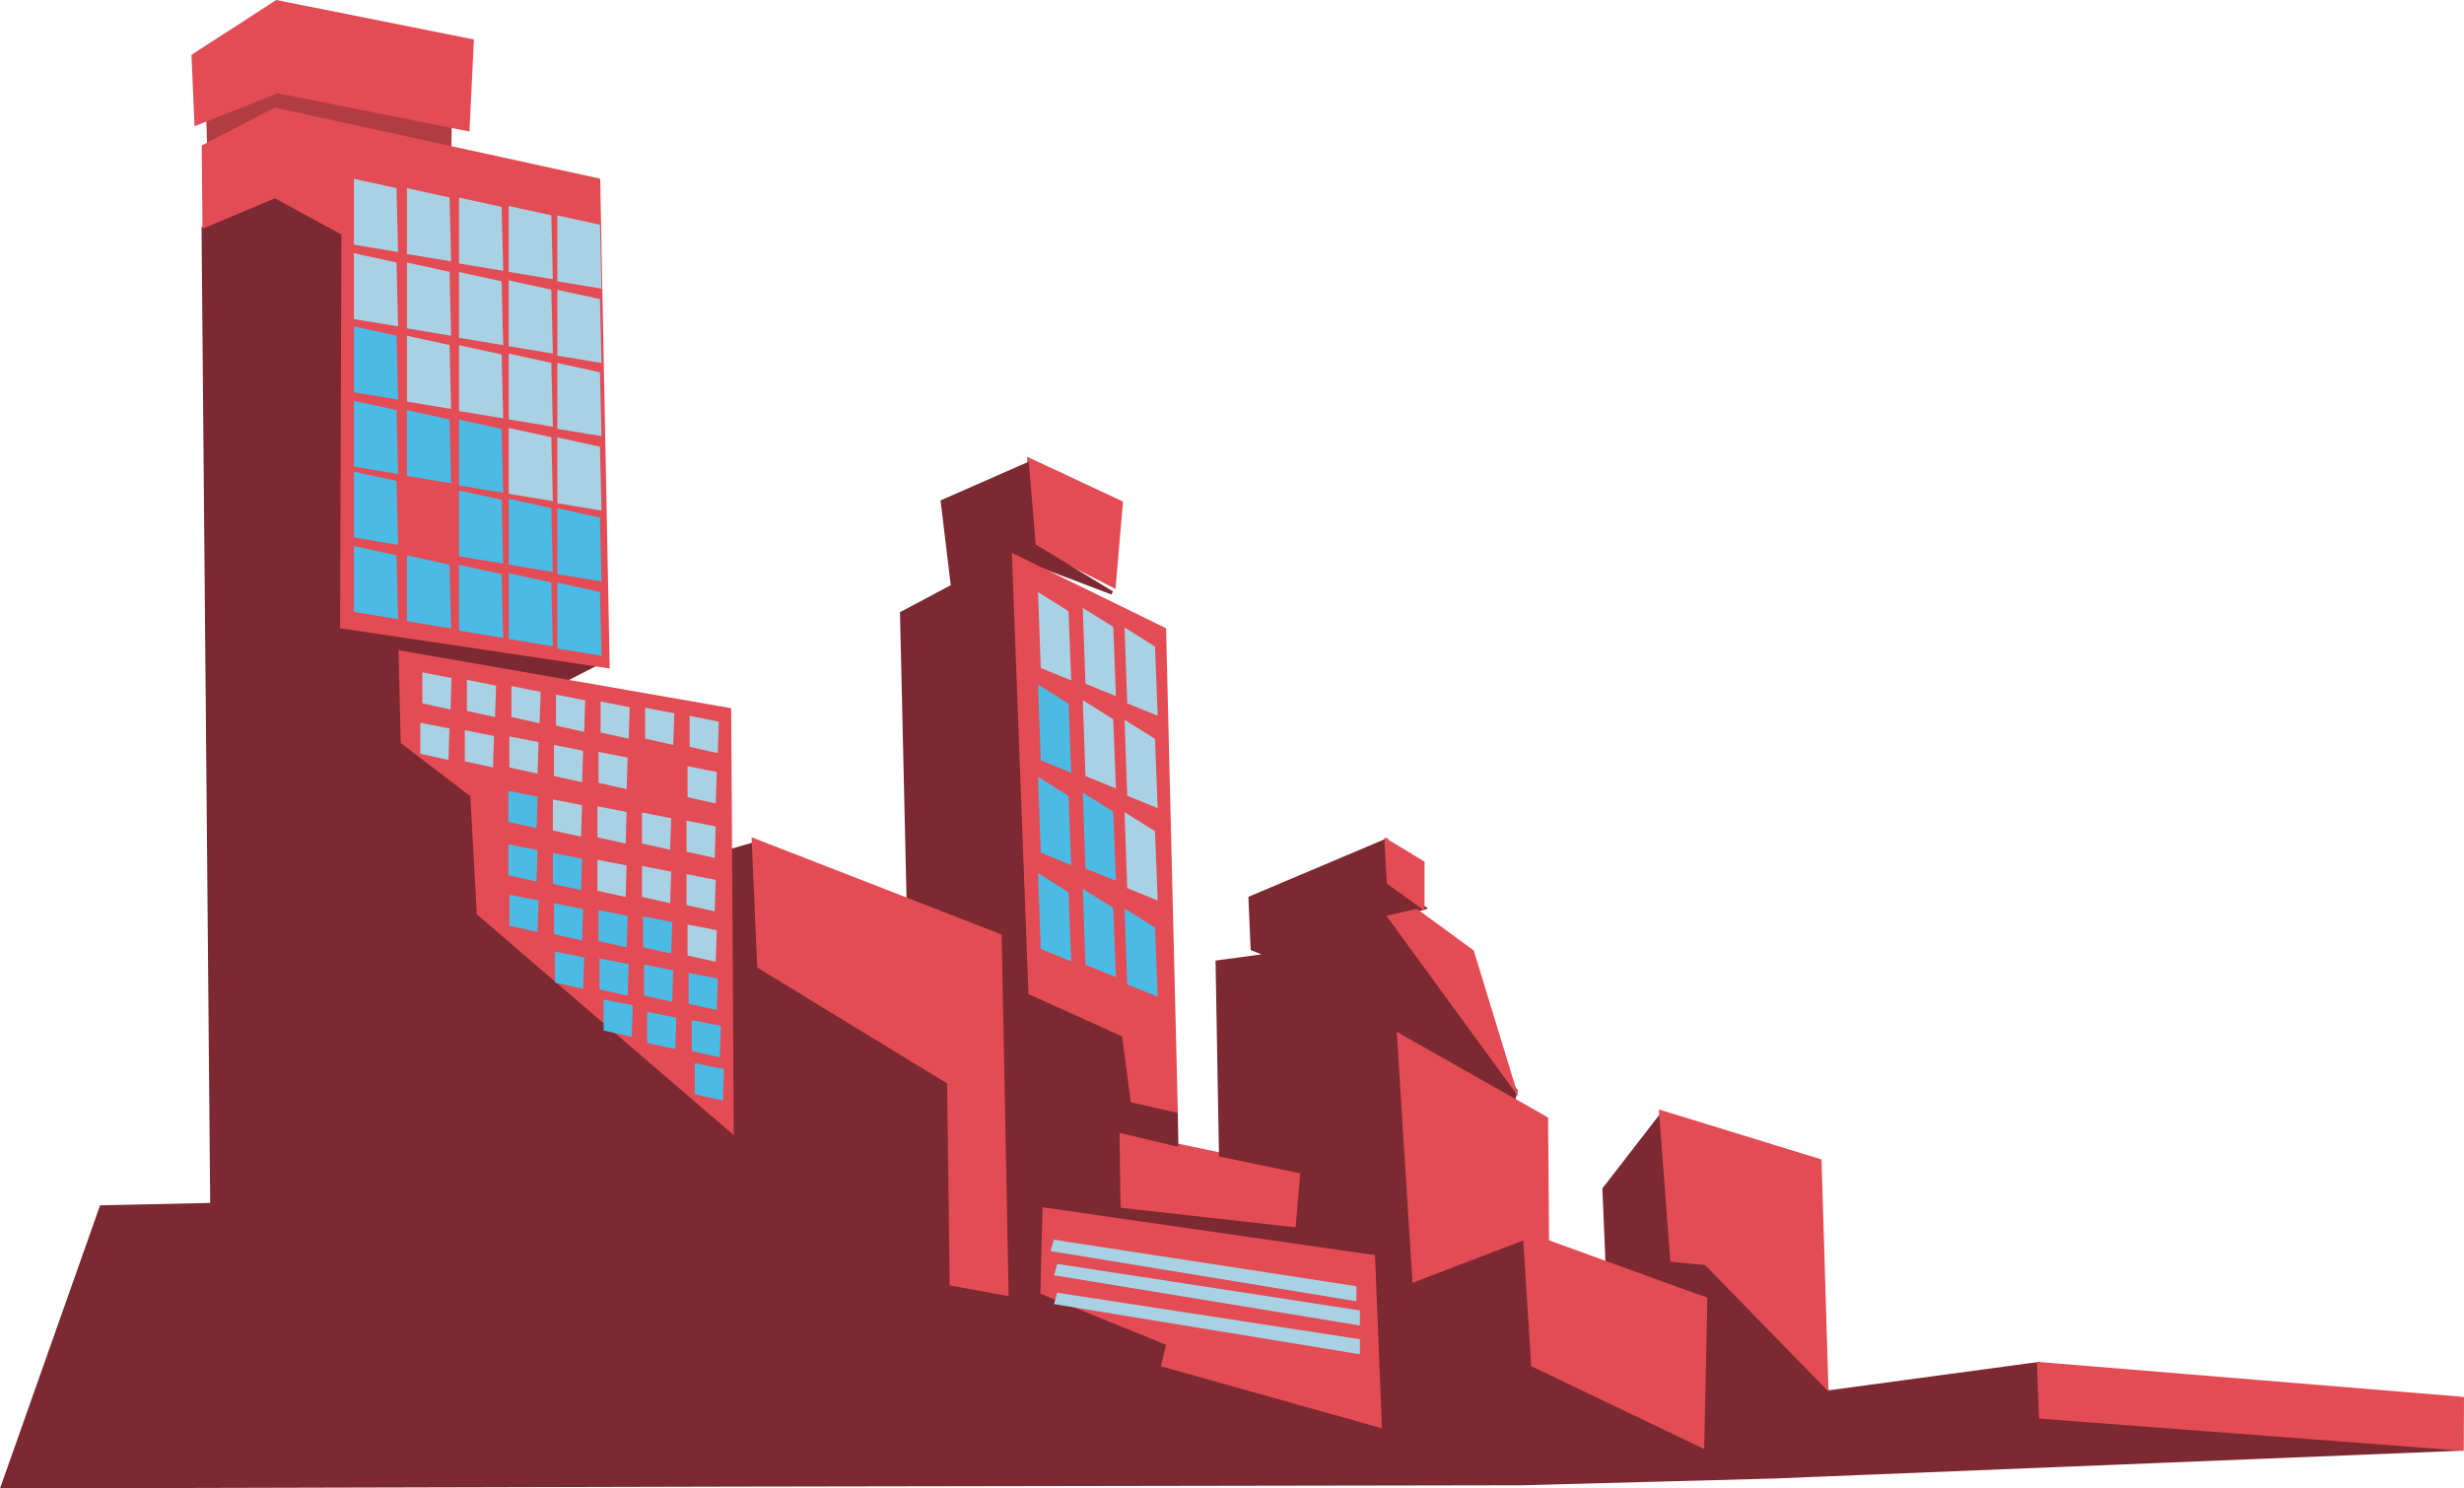 <svg xmlns="http://www.w3.org/2000/svg" preserveAspectRatio="none" viewBox="0 0 717.55 433.53">
  <defs>
    <style>
      .cls-1 {
        fill: #b23c43;
        stroke: #b23c43;
      }
      .cls-1,
      .cls-3,
      .cls-4,
      .cls-5,
      .cls-6 {
        stroke-miterlimit: 10;
      }
      .cls-2 {
        fill: #e24d54;
      }
      .cls-3 {
        fill: #e34c54;
        stroke: #e34c54;
      }
      .cls-4 {
        fill: #7d2931;
        stroke: #7d2931;
      }
      .cls-5 {
        fill: #4bbae5;
        stroke: #4bbae5;
      }
      .cls-6 {
        fill: #a8d2e3;
        stroke: #a8d2e3;
      }
    </style>
  </defs>
  <title>cityscape</title>
  <g id="Layer_2" data-name="Layer 2">
    <g id="Layer_1-2" data-name="Layer 1"><polygon class="cls-1" points="82.5 33.29 130.91 46.56 131.08 34.34 82.42 26.11 60.53 32.85 60.96 47.56 82.5 33.29"/><polyline class="cls-2" points="407.27 297.79 440.87 320.32 450.36 326.69"/><polygon class="cls-3" points="299.64 133.84 301.13 158.88 324.42 170.76 326.51 146.38 299.64 133.84"/><polygon class="cls-3" points="324.45 331.75 323.76 352.25 378.06 358.07 378.69 341.1 323.76 329.57 324.45 331.75"/><polygon
      class="cls-4"
      points="79.77 56.3 99.92 67.99 99.54 182.55 173.65 193.41 164.11 198.3 116.39 190.44 117.2 216.18 137.63 232.36 139.35 266.08 213.18 329.53 213.18 247.66 220.09 245.68 221.02 281.54 276.42 313.74 277.41 372.93 293.22 375.89 291.24 272.32 264.56 264.43 262.59 178.61 277.41 170.72 274.44 146.06 299.15 135.21 301.13 158.88 323.85 172.69 295.2 161.84 300.14 288.1 327.54 301.05 329.78 320.65 342.49 323.51 342.65 333.4 325.5 329.32 325.83 352.21 378.06 358.07 377.96 362.34 304.09 352.21 304.09 376.87 340.65 390.68 338.68 397.59 401.92 415.34 399.94 366.02 377.22 364.05 379.19 341.36 355.48 336.43 354.49 280.21 369.31 278.23 364.7 276.37 364.06 261.54 403.69 244.79 404.33 257.07 414.77 264.43 404.88 267.38 441.45 317.69 440.64 320.86 407.31 301.42 411.8 372.93 443.42 361.09 446.39 397.59 495.8 421.26 495.8 382.79 495.8 377.86 468.13 369.97 467.14 346.3 483.69 324.93 486.9 367.01 496.79 368 529.4 400.55 532.36 405.48 593.69 397.19 594.26 412.71 716.98 422.03 516.55 430.14 443.42 432.11 212.19 432.5 0.71 433.03 29.5 351.56 61.71 350.86 59.19 66.39 79.77 56.3"/><polygon class="cls-3" points="80.55 0.53 137.49 11.9 136.24 37.7 80.78 26.66 57.12 36.05 56.27 16.23 80.55 0.53"/><polygon class="cls-3" points="80.07 31.87 174.29 52.44 177.05 194.13 99.54 182.55 99.92 67.99 80.07 57.2 59.46 65.89 59.25 42.66 80.07 31.87"/><polygon class="cls-3" points="116.56 189.96 117.2 216.18 137.45 231.66 139.35 266.08 213.18 329.53 212.44 206.7 116.56 189.96"/><polygon class="cls-3" points="219.4 244.6 221.02 281.54 276.31 315.29 277.06 373.96 293.22 376.94 291.2 272.54 219.4 244.6"/><polygon class="cls-3" points="295.2 161.84 339.08 183.3 342.49 323.51 329.78 320.65 327.23 301.52 299.99 289.21 295.2 161.84"/><polygon class="cls-3" points="304.09 352.21 399.94 366.02 401.92 415.34 338.68 397.59 340.13 391.37 303.46 376.45 304.09 352.21"/><polygon class="cls-3" points="403.69 244.79 404.33 257.07 414.34 264.3 414.34 251.24 403.69 244.79"/><polygon class="cls-3" points="412.52 265.25 428.75 277.16 440.87 316.79 404.6 267.06 412.52 265.25"/><polygon class="cls-3" points="407.31 301.42 450.33 325.78 450.61 361.62 494.16 377.43 496.7 378.28 495.8 421.26 446.39 397.59 444.05 360.58 411.8 372.93 407.31 301.42"/><polygon class="cls-3" points="483.63 323.83 529.96 338.08 531.96 404.08 496.79 368 486.9 367.01 483.63 323.83"/><polygon class="cls-3" points="593.69 397.19 594.26 412.71 716.98 422.03 717.05 407.33 593.69 397.19"/><polygon class="cls-5" points="160.06 170.06 148.64 167.56 148.64 185.7 160.49 187.66 160.06 170.06"/><polygon class="cls-5" points="174.22 172.81 162.8 170.31 162.8 188.45 174.66 190.42 174.22 172.81"/><polygon class="cls-5" points="130.42 164.87 119 162.37 119 180.51 130.85 182.47 130.42 164.87"/><polygon class="cls-5" points="114.98 162.15 103.56 159.65 103.56 177.79 115.41 179.76 114.98 162.15"/><polygon class="cls-5" points="145.59 167.62 134.17 165.12 134.17 183.26 146.02 185.23 145.59 167.62"/><polygon class="cls-5" points="160.06 148.39 148.64 145.9 148.64 164.03 160.49 166 160.06 148.39"/><polygon class="cls-5" points="174.22 151.14 162.8 148.65 162.8 166.78 174.66 168.75 174.22 151.14"/><polygon class="cls-5" points="114.98 140.48 103.56 137.99 103.56 156.12 115.41 158.09 114.98 140.48"/><polygon class="cls-5" points="145.59 145.95 134.17 143.46 134.17 161.59 146.02 163.56 145.59 145.95"/><polygon class="cls-6" points="160.06 127.76 148.64 125.26 148.64 143.4 160.49 145.37 160.06 127.76"/><polygon class="cls-6" points="174.22 130.51 162.8 128.01 162.8 146.15 174.66 148.12 174.22 130.51"/><polygon class="cls-5" points="130.42 122.57 119 120.07 119 138.21 130.85 140.18 130.42 122.57"/><polygon class="cls-5" points="114.98 119.85 103.56 117.35 103.56 135.49 115.41 137.46 114.98 119.85"/><polygon class="cls-5" points="145.59 125.32 134.17 122.82 134.17 140.96 146.02 142.93 145.59 125.32"/><polygon class="cls-6" points="160.06 106.09 148.64 103.6 148.64 121.73 160.49 123.7 160.06 106.09"/><polygon class="cls-6" points="174.22 108.84 162.8 106.35 162.8 124.49 174.66 126.45 174.22 108.84"/><polygon class="cls-6" points="130.42 100.9 119 98.41 119 116.54 130.85 118.51 130.42 100.9"/><polygon class="cls-5" points="114.98 98.18 103.56 95.69 103.56 113.83 115.41 115.79 114.98 98.18"/><polygon class="cls-6" points="145.59 103.65 134.17 101.16 134.17 119.3 146.02 121.26 145.59 103.65"/><polygon class="cls-6" points="160.06 84.77 148.64 82.28 148.64 100.41 160.49 102.38 160.06 84.77"/><polygon class="cls-6" points="174.22 87.52 162.8 85.03 162.8 103.16 174.66 105.13 174.22 87.52"/><polygon class="cls-6" points="130.42 79.58 119 77.09 119 95.22 130.85 97.19 130.42 79.58"/><polygon class="cls-6" points="114.98 76.86 103.56 74.37 103.56 92.5 115.41 94.47 114.98 76.86"/><polygon class="cls-6" points="145.59 82.33 134.17 79.84 134.17 97.97 146.02 99.94 145.59 82.33"/><polygon class="cls-6" points="160.06 63.11 148.64 60.61 148.64 78.75 160.49 80.72 160.06 63.11"/><polygon class="cls-6" points="174.22 65.86 162.8 63.36 162.8 81.5 174.66 83.47 174.22 65.86"/><polygon class="cls-6" points="130.42 57.92 119 55.42 119 73.56 130.85 75.53 130.42 57.92"/><polygon class="cls-6" points="114.98 55.2 103.56 52.7 103.56 70.84 115.41 72.81 114.98 55.2"/><polygon class="cls-6" points="145.59 60.67 134.17 58.17 134.17 76.31 146.02 78.28 145.59 60.67"/><polygon class="cls-6" points="208.81 210.58 201.33 209.11 201.33 217.13 208.55 218.73 208.81 210.58"/><polygon class="cls-6" points="195.84 208.18 188.36 206.71 188.36 214.73 195.57 216.34 195.84 208.18"/><polygon class="cls-6" points="182.87 206.39 175.39 204.92 175.39 212.94 182.6 214.54 182.87 206.39"/><polygon class="cls-6" points="169.9 204.39 162.41 202.92 162.41 210.94 169.63 212.55 169.9 204.39"/><polygon class="cls-6" points="156.93 201.9 149.44 200.43 149.44 208.45 156.66 210.05 156.93 201.9"/><polygon class="cls-6" points="143.95 200.1 136.47 198.63 136.47 206.65 143.69 208.25 143.95 200.1"/><polygon class="cls-6" points="130.98 197.91 123.5 196.44 123.5 204.46 130.71 206.06 130.98 197.91"/><polygon class="cls-6" points="208.22 225.25 200.73 223.78 200.73 231.8 207.95 233.4 208.22 225.25"/><polygon class="cls-6" points="182.27 221.06 174.79 219.59 174.79 227.6 182 229.21 182.27 221.06"/><polygon class="cls-6" points="169.3 219.06 161.81 217.59 161.81 225.61 169.03 227.22 169.3 219.06"/><polygon class="cls-6" points="156.33 216.57 148.84 215.1 148.84 223.12 156.06 224.72 156.33 216.57"/><polygon class="cls-6" points="143.35 214.77 135.87 213.3 135.87 221.32 143.09 222.92 143.35 214.77"/><polygon class="cls-6" points="130.38 212.58 122.9 211.11 122.9 219.13 130.11 220.73 130.38 212.58"/><polygon class="cls-6" points="207.92 241.11 200.43 239.64 200.43 247.66 207.65 249.27 207.92 241.11"/><polygon class="cls-6" points="194.94 238.72 187.46 237.25 187.46 245.27 194.68 246.87 194.94 238.72"/><polygon class="cls-6" points="181.97 236.92 174.49 235.45 174.49 243.47 181.71 245.08 181.97 236.92"/><polygon class="cls-6" points="169 234.93 161.51 233.46 161.51 241.48 168.73 243.08 169 234.93"/><polygon class="cls-5" points="156.03 232.43 148.54 230.96 148.54 238.98 155.76 240.59 156.03 232.43"/><polygon class="cls-6" points="207.92 256.68 200.43 255.21 200.43 263.23 207.65 264.83 207.92 256.68"/><polygon class="cls-6" points="194.94 254.29 187.46 252.82 187.46 260.83 194.68 262.44 194.94 254.29"/><polygon class="cls-6" points="181.97 252.49 174.49 251.02 174.49 259.04 181.71 260.64 181.97 252.49"/><polygon class="cls-5" points="169 250.5 161.51 249.03 161.51 257.05 168.73 258.65 169 250.5"/><polygon class="cls-5" points="156.03 248 148.54 246.53 148.54 254.55 155.76 256.15 156.03 248"/><polygon class="cls-6" points="208.22 271.35 200.73 269.88 200.73 277.9 207.95 279.5 208.22 271.35"/><polygon class="cls-5" points="195.24 268.95 187.76 267.49 187.76 275.5 194.98 277.11 195.24 268.95"/><polygon class="cls-5" points="182.27 267.16 174.79 265.69 174.79 273.71 182 275.31 182.27 267.16"/><polygon class="cls-5" points="169.3 265.17 161.81 263.69 161.81 271.71 169.03 273.32 169.3 265.17"/><polygon class="cls-5" points="156.33 262.67 148.84 261.2 148.84 269.22 156.06 270.82 156.33 262.67"/><polygon class="cls-5" points="208.52 285.42 201.03 283.95 201.03 291.97 208.25 293.57 208.52 285.42"/><polygon class="cls-5" points="195.54 283.02 188.06 281.56 188.06 289.57 195.28 291.18 195.54 283.02"/><polygon class="cls-5" points="182.57 281.23 175.09 279.76 175.09 287.78 182.3 289.38 182.57 281.23"/><polygon class="cls-5" points="169.6 279.24 162.11 277.77 162.11 285.78 169.33 287.39 169.6 279.24"/><polygon class="cls-5" points="209.41 299.19 201.93 297.72 201.93 305.74 209.15 307.34 209.41 299.19"/><polygon class="cls-5" points="196.44 296.8 188.96 295.33 188.96 303.35 196.17 304.95 196.44 296.8"/><polygon class="cls-5" points="183.77 293.2 176.28 291.73 176.28 299.75 183.5 301.36 183.77 293.2"/><polygon class="cls-5" points="210.31 311.76 202.83 310.29 202.83 318.31 210.04 319.92 210.31 311.76"/><polygon class="cls-6" points="328.02 183.68 335.87 188.6 336.6 207.72 328.75 204.53 328.02 183.68"/><polygon class="cls-6" points="315.85 177.96 323.7 182.88 324.44 201.99 316.59 198.81 315.85 177.96"/><polygon class="cls-6" points="302.83 173.38 310.68 178.3 311.42 197.41 303.57 194.23 302.83 173.38"/><polygon class="cls-6" points="328.02 210.58 335.87 215.5 336.6 234.62 328.75 231.43 328.02 210.58"/><polygon class="cls-6" points="315.85 204.86 323.7 209.78 324.44 228.89 316.59 225.71 315.85 204.86"/><polygon class="cls-5" points="302.83 200.28 310.68 205.2 311.42 224.31 303.57 221.13 302.83 200.28"/><polygon class="cls-6" points="328.02 237.48 335.87 242.4 336.6 261.52 328.75 258.33 328.02 237.48"/><polygon class="cls-5" points="315.85 231.76 323.7 236.68 324.44 255.79 316.59 252.61 315.85 231.76"/><polygon class="cls-5" points="302.83 227.18 310.68 232.1 311.42 251.22 303.57 248.03 302.83 227.18"/><polygon class="cls-5" points="328.02 265.52 335.87 270.45 336.6 289.56 328.75 286.38 328.02 265.52"/><polygon class="cls-5" points="315.85 259.8 323.7 264.72 324.44 283.84 316.59 280.65 315.85 259.8"/><polygon class="cls-5" points="302.83 255.22 310.68 260.15 311.42 279.26 303.57 276.07 302.83 255.22"/><polygon class="cls-6" points="307.23 361.64 394.5 375.06 394.5 378.42 306.56 363.99 307.23 361.64"/><polygon class="cls-6" points="308.24 368.69 395.51 382.11 395.51 385.47 307.57 371.04 308.24 368.69"/><polygon class="cls-6" points="308.24 377.08 395.51 390.5 395.51 393.86 307.57 379.43 308.24 377.08"/></g>
  </g>
</svg>
